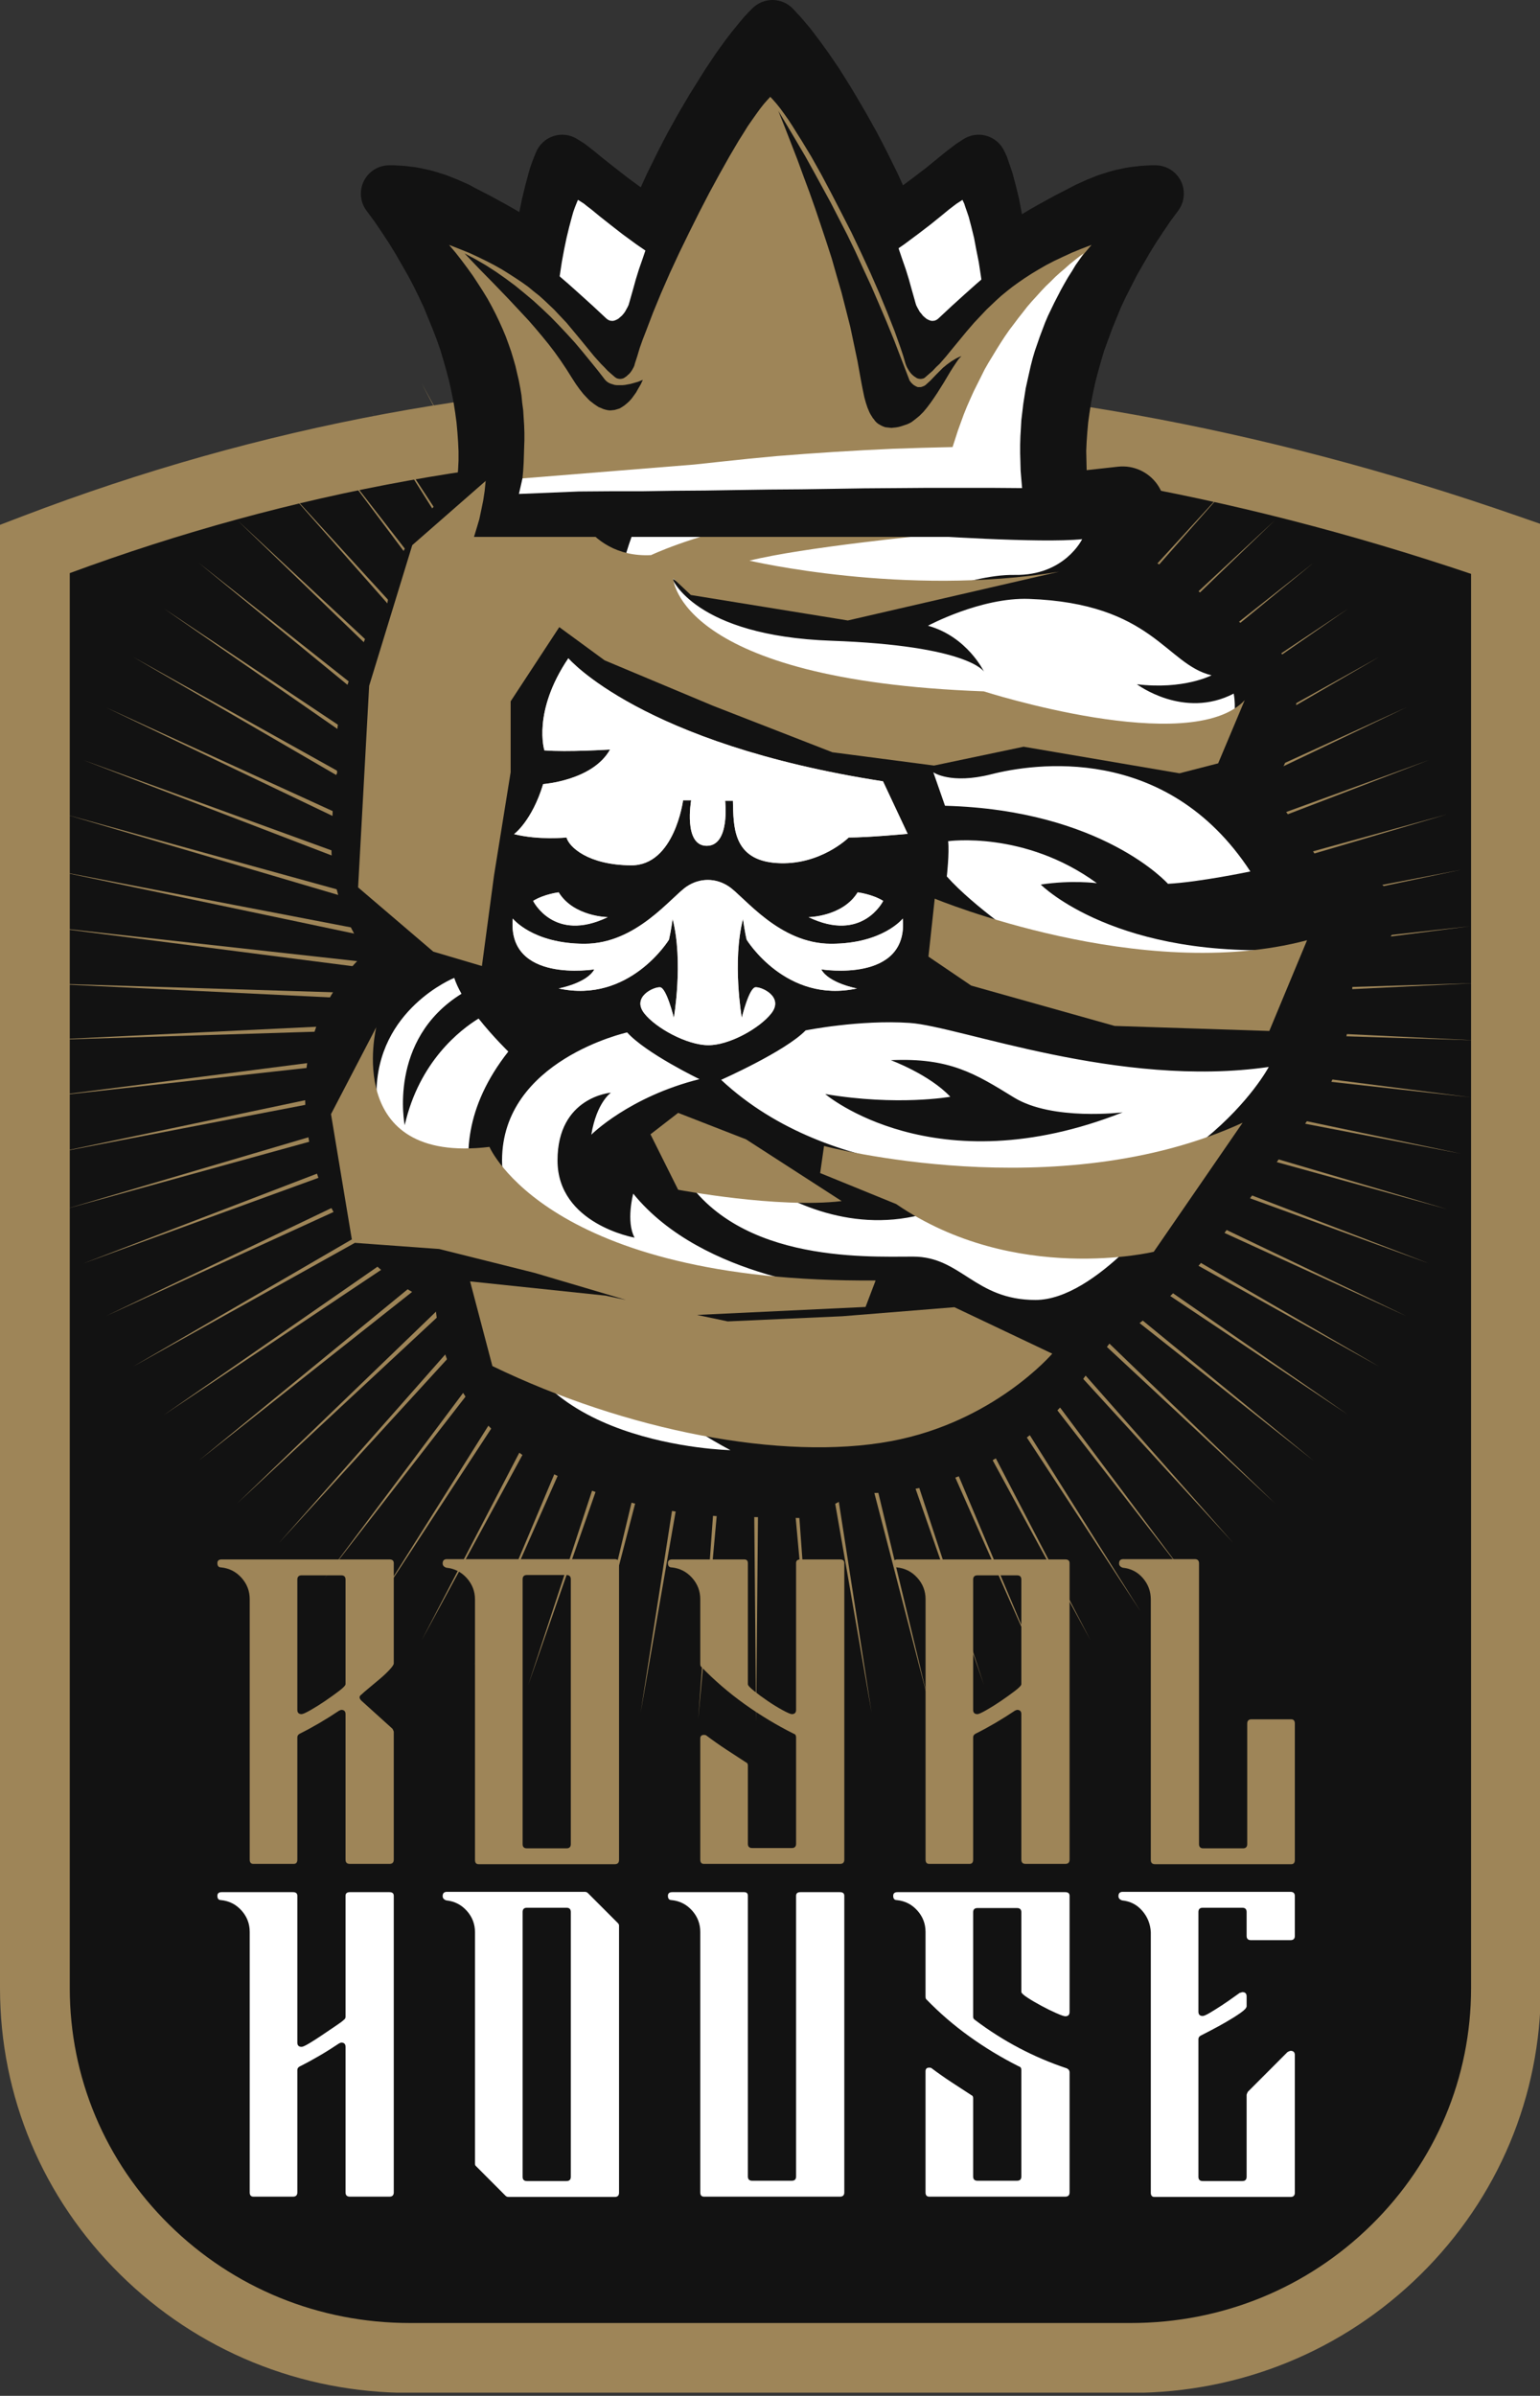 <svg width="128" height="199" viewBox="0 0 128 199" fill="none" xmlns="http://www.w3.org/2000/svg">
<rect x="0" y="0" width="128" height="199" fill="#333333" stroke="none"/>
<g clip-path="url(#clip0_134_2)">
<path d="M2.478 45.578L3.797 170.034C3.797 170.034 9.518 190.001 19.32 192.341C29.122 194.682 80.074 194.33 80.074 194.33L105.794 192.341C105.794 192.341 119.708 187.955 121.542 179.523C123.373 171.09 126.017 144.184 126.017 144.184L124.602 46.873C124.602 46.873 92.415 36.231 72.726 35.527C53.035 34.823 30.154 33.912 24.714 37.36C19.274 40.809 2.478 45.578 2.478 45.578Z" fill="#121212"/>
<path d="M5.798 47.604V165.129C5.798 172.553 8.733 179.534 14.063 184.787C19.404 190.053 26.509 192.952 34.069 192.952H94C101.56 192.952 108.665 190.053 114.006 184.787C119.338 179.534 122.271 172.553 122.271 165.129V47.667C102.144 40.879 82.225 37.412 63.03 37.361C62.886 37.361 62.739 37.36 62.594 37.36C43.317 37.36 24.221 40.805 5.798 47.604ZM94 198.757H34.069C24.979 198.757 16.428 195.265 9.994 188.924C3.55 182.571 0 174.12 0 165.129V43.594L1.865 42.881C21.671 35.31 42.264 31.502 63.047 31.556C83.503 31.611 104.724 35.411 126.12 42.85L128.069 43.528V165.129C128.069 174.12 124.52 182.57 118.075 188.924C111.641 195.265 103.092 198.757 94 198.757Z" fill="#9E8558"/>
<path d="M62.847 25.092L63.285 73.313L67.657 25.284L64.158 73.382L72.437 25.855L65.024 73.521L77.156 26.805L65.876 73.728L81.782 28.125L66.706 74.002L86.284 29.808L67.515 74.341L90.634 31.844L68.289 74.741L94.806 34.217L69.03 75.204L98.769 36.913L69.733 75.723L102.5 39.916L70.387 76.296L105.972 43.204L70.996 76.92L109.168 46.757L71.549 77.59L112.06 50.552L72.047 78.301L114.632 54.565L72.485 79.048L116.869 58.767L72.863 79.83L118.758 63.134L73.174 80.638L120.281 67.636L73.417 81.467L121.436 72.246L73.592 82.314L122.208 76.931L73.698 83.172L122.596 81.662L73.732 84.036L122.596 86.409L73.698 84.899L122.208 91.141L73.592 85.758L121.436 95.827L73.417 86.604L120.281 100.435L73.174 87.435L118.758 104.938L72.863 88.242L116.869 109.305L72.485 89.024L114.632 113.509L72.047 89.771L112.06 117.52L71.549 90.483L109.168 121.315L70.996 91.153L105.972 124.868L70.387 91.776L102.5 128.156L69.733 92.35L98.769 131.159L69.03 92.868L94.806 133.856L68.289 93.33L90.634 136.229L67.515 93.732L86.284 138.263L66.706 94.071L81.782 139.948L65.876 94.345L77.156 141.267L65.024 94.551L72.437 142.217L64.158 94.69L67.657 142.79L63.285 94.759L62.847 142.981L62.407 94.759L58.035 142.79L61.533 94.69L53.254 142.217L60.669 94.551L48.536 141.267L59.818 94.345L43.909 139.948L58.985 94.071L39.407 138.263L58.179 93.732L35.055 136.229L57.402 93.33L30.885 133.856L56.661 92.868L26.923 131.159L55.961 92.35L23.191 128.156L55.304 91.776L19.719 124.868L54.698 91.153L16.526 121.315L54.142 90.483L13.632 117.52L53.644 89.771L11.06 113.509L53.206 89.024L8.822 109.305L52.831 88.242L6.934 104.938L52.52 87.435L5.409 100.435L52.275 86.604L4.257 95.827L52.099 85.758L3.484 91.141L51.993 84.899L3.096 86.409L51.957 84.036L3.096 81.662L51.993 83.172L3.484 76.931L52.099 82.314L4.257 72.246L52.275 81.467L5.409 67.636L52.52 80.638L6.934 63.134L52.831 79.83L8.822 58.767L53.206 79.048L11.06 54.565L53.644 78.301L13.632 50.552L54.142 77.59L16.526 46.757L54.698 76.92L19.719 43.204L55.304 76.296L23.191 39.916L55.961 75.723L26.923 36.913L56.661 75.204L30.885 34.217L57.402 74.741L35.055 31.844L58.179 74.341L39.407 29.808L58.985 74.002L43.909 28.125L59.818 73.728L48.536 26.805L60.669 73.521L53.254 25.855L61.533 73.382L58.035 25.284L62.407 73.313L62.847 25.092Z" fill="#9E8558"/>
<path d="M103.615 180.806V174C103.615 173.967 103.648 173.882 103.716 173.746L107.014 170.445C107.149 170.377 107.233 170.344 107.267 170.344C107.503 170.344 107.623 170.463 107.623 170.699V182.126C107.623 182.363 107.503 182.481 107.267 182.481H95.956C95.752 182.481 95.651 182.363 95.651 182.126V160.491C95.617 159.814 95.381 159.221 94.941 158.713C94.503 158.205 93.945 157.918 93.266 157.85C93.064 157.783 92.963 157.664 92.963 157.495C92.963 157.258 93.081 157.139 93.317 157.139H107.267C107.503 157.139 107.623 157.258 107.623 157.495V160.796C107.623 161.033 107.503 161.151 107.267 161.151H103.971C103.733 161.151 103.615 161.033 103.615 160.796V158.815C103.615 158.579 103.497 158.46 103.261 158.46H99.963C99.727 158.46 99.609 158.579 99.609 158.815V167.093C99.609 167.33 99.727 167.449 99.963 167.449C100.066 167.449 100.258 167.365 100.547 167.195C100.833 167.025 101.146 166.832 101.485 166.611C101.822 166.391 102.145 166.171 102.448 165.951C102.753 165.731 102.956 165.587 103.057 165.519C103.124 165.519 103.167 165.511 103.184 165.493C103.201 165.477 103.227 165.468 103.261 165.468C103.497 165.468 103.615 165.587 103.615 165.824V166.636C103.615 166.772 103.446 166.958 103.107 167.195C102.77 167.432 102.381 167.677 101.94 167.931C101.502 168.185 101.072 168.423 100.648 168.642C100.225 168.862 99.946 169.007 99.811 169.074C99.676 169.142 99.609 169.244 99.609 169.378V180.806C99.609 181.042 99.727 181.161 99.963 181.161H103.261C103.497 181.161 103.615 181.042 103.615 180.806Z" fill="white"/>
<path d="M28.569 167.779C28.67 167.711 28.72 167.626 28.72 167.525V157.469C28.72 157.266 28.838 157.165 29.076 157.165H32.373C32.608 157.165 32.729 157.266 32.729 157.469V182.101C32.729 182.337 32.608 182.456 32.373 182.456H29.076C28.838 182.456 28.72 182.337 28.72 182.101V170.013C28.72 169.777 28.602 169.658 28.367 169.658C28.333 169.658 28.306 169.667 28.29 169.683C28.273 169.701 28.246 169.708 28.213 169.708C27.099 170.454 25.999 171.097 24.916 171.639C24.782 171.707 24.714 171.808 24.714 171.943V182.101C24.714 182.337 24.594 182.456 24.358 182.456H21.062C20.857 182.456 20.756 182.337 20.756 182.101V160.465C20.756 159.789 20.528 159.196 20.073 158.688C19.616 158.18 19.05 157.893 18.372 157.825C18.17 157.825 18.069 157.706 18.069 157.469C18.069 157.266 18.187 157.165 18.422 157.165H24.358C24.594 157.165 24.714 157.266 24.714 157.469V169.658C24.714 169.895 24.832 170.013 25.068 170.013C25.171 170.013 25.39 169.912 25.727 169.708C26.066 169.505 26.42 169.277 26.793 169.023C27.166 168.769 27.529 168.524 27.883 168.287C28.239 168.05 28.468 167.881 28.569 167.779Z" fill="white"/>
<path d="M43.792 158.46C43.556 158.46 43.438 158.579 43.438 158.815V180.806C43.438 181.042 43.556 181.161 43.792 181.161H47.09C47.326 181.161 47.444 181.042 47.444 180.806V158.815C47.444 158.579 47.326 158.46 47.09 158.46H43.792ZM51.351 159.729C51.419 159.798 51.452 159.865 51.452 159.933V182.126C51.452 182.363 51.332 182.481 51.096 182.481H42.271C42.17 182.481 42.083 182.448 42.016 182.38L39.533 179.891C39.497 179.858 39.48 179.79 39.48 179.688V160.491C39.48 159.814 39.251 159.221 38.797 158.713C38.34 158.205 37.774 157.918 37.098 157.85C36.894 157.783 36.792 157.664 36.792 157.495C36.792 157.258 36.91 157.139 37.146 157.139H48.611C48.712 157.139 48.796 157.173 48.864 157.241L51.351 159.729Z" fill="white"/>
<path d="M88.645 171.791C88.813 171.859 88.9 171.977 88.9 172.146V182.101C88.9 182.337 88.779 182.456 88.543 182.456H77.233C77.028 182.456 76.927 182.337 76.927 182.101V172.045C76.927 171.842 77.028 171.74 77.233 171.74C77.334 171.74 77.401 171.758 77.435 171.791C77.976 172.197 78.518 172.578 79.059 172.933C79.598 173.289 80.156 173.653 80.734 174.025C80.835 174.06 80.885 174.144 80.885 174.279V180.78C80.885 181.017 81.003 181.135 81.239 181.135H84.537C84.773 181.135 84.891 181.017 84.891 180.78V171.943C84.891 171.774 84.824 171.672 84.689 171.639C83.269 170.927 81.908 170.107 80.606 169.175C79.304 168.244 78.094 167.204 76.98 166.052C76.944 166.019 76.927 165.934 76.927 165.798V160.465C76.927 159.789 76.699 159.196 76.244 158.688C75.787 158.18 75.221 157.893 74.545 157.825C74.341 157.825 74.24 157.706 74.24 157.469C74.24 157.266 74.358 157.165 74.593 157.165H88.543C88.779 157.165 88.9 157.266 88.9 157.469V167.118C88.9 167.356 88.779 167.474 88.543 167.474C88.442 167.474 88.197 167.39 87.807 167.22C87.42 167.051 87.006 166.848 86.566 166.61C86.126 166.374 85.736 166.146 85.399 165.925C85.06 165.705 84.891 165.544 84.891 165.443V158.84C84.891 158.604 84.773 158.485 84.537 158.485H81.239C81.003 158.485 80.885 158.604 80.885 158.84V167.525C80.885 167.626 80.936 167.711 81.037 167.779C83.371 169.54 85.906 170.877 88.645 171.791Z" fill="white"/>
<path d="M69.82 182.456H58.509C58.305 182.456 58.204 182.337 58.204 182.101V160.465C58.204 159.789 57.975 159.196 57.52 158.688C57.063 158.18 56.498 157.893 55.822 157.825C55.617 157.825 55.516 157.706 55.516 157.469C55.516 157.266 55.634 157.165 55.87 157.165H61.856C62.06 157.165 62.161 157.266 62.161 157.469V180.78C62.161 181.017 62.279 181.135 62.515 181.135H65.814C66.05 181.135 66.168 181.017 66.168 180.78V157.469C66.168 157.266 66.285 157.165 66.524 157.165H69.82C70.056 157.165 70.176 157.266 70.176 157.469V182.101C70.176 182.337 70.056 182.456 69.82 182.456Z" fill="white"/>
<path d="M81.241 130.85C81.003 130.85 80.885 130.969 80.885 131.205V142.023C80.885 142.259 81.003 142.378 81.241 142.378C81.342 142.378 81.585 142.269 81.975 142.048C82.362 141.828 82.769 141.574 83.192 141.286C83.616 140.999 84.003 140.719 84.359 140.448C84.713 140.178 84.891 139.991 84.891 139.889V131.205C84.891 130.969 84.773 130.85 84.537 130.85H81.241ZM81.087 144.003C80.953 144.071 80.885 144.173 80.885 144.308V154.465C80.885 154.702 80.784 154.82 80.58 154.82H77.233C77.031 154.82 76.93 154.702 76.93 154.465V132.83C76.93 132.153 76.701 131.561 76.244 131.053C75.787 130.545 75.221 130.257 74.545 130.189C74.341 130.189 74.24 130.071 74.24 129.834C74.24 129.63 74.36 129.529 74.596 129.529H88.543C88.779 129.529 88.9 129.63 88.9 129.834V154.465C88.9 154.702 88.779 154.82 88.543 154.82H85.247C85.009 154.82 84.891 154.702 84.891 154.465V142.378C84.891 142.142 84.773 142.023 84.537 142.023C84.504 142.023 84.477 142.031 84.46 142.048C84.444 142.065 84.417 142.073 84.383 142.073C83.269 142.818 82.17 143.462 81.087 144.003Z" fill="#9E8558"/>
<path d="M107.317 154.846H96.007C95.769 154.846 95.651 154.727 95.651 154.491V132.856C95.651 132.179 95.432 131.586 94.991 131.078C94.553 130.57 93.995 130.283 93.317 130.215C93.115 130.147 93.014 130.029 93.014 129.86C93.014 129.623 93.134 129.504 93.37 129.504H99.303C99.541 129.504 99.659 129.623 99.659 129.86V153.17C99.659 153.407 99.777 153.526 100.013 153.526H103.311C103.547 153.526 103.665 153.407 103.665 153.17V143.165C103.665 142.929 103.783 142.809 104.021 142.809H107.317C107.522 142.809 107.623 142.929 107.623 143.165V154.491C107.623 154.727 107.522 154.846 107.317 154.846Z" fill="#9E8558"/>
<path d="M28.367 130.85H25.068C24.832 130.85 24.714 130.969 24.714 131.205V142.023C24.714 142.259 24.832 142.378 25.068 142.378C25.171 142.378 25.414 142.269 25.804 142.048C26.192 141.828 26.598 141.574 27.022 141.286C27.443 140.999 27.832 140.719 28.189 140.448C28.542 140.178 28.72 139.991 28.72 139.889V131.205C28.72 130.969 28.602 130.85 28.367 130.85ZM28.213 142.073C27.099 142.818 25.999 143.462 24.916 144.003C24.782 144.071 24.714 144.173 24.714 144.308V154.465C24.714 154.702 24.611 154.82 24.409 154.82H21.062C20.857 154.82 20.756 154.702 20.756 154.465V132.83C20.756 132.153 20.528 131.561 20.073 131.053C19.616 130.545 19.05 130.257 18.374 130.189C18.17 130.189 18.069 130.071 18.069 129.834C18.069 129.63 18.187 129.529 18.425 129.529H32.373C32.608 129.529 32.729 129.63 32.729 129.834V138.163C32.729 138.264 32.608 138.442 32.373 138.696C32.137 138.95 31.858 139.213 31.535 139.483C31.215 139.754 30.91 140.008 30.623 140.245C30.335 140.482 30.14 140.651 30.039 140.753C29.837 140.889 29.837 141.057 30.039 141.261L32.625 143.597C32.695 143.732 32.729 143.817 32.729 143.851V154.465C32.729 154.702 32.608 154.82 32.373 154.82H29.076C28.838 154.82 28.72 154.702 28.72 154.465V142.378C28.72 142.142 28.602 142.023 28.367 142.023C28.333 142.023 28.306 142.031 28.29 142.048C28.273 142.065 28.246 142.073 28.213 142.073Z" fill="#9E8558"/>
<path d="M58.711 144.155C59.253 144.562 59.794 144.942 60.335 145.298C60.874 145.654 61.432 146.018 62.01 146.39C62.111 146.424 62.161 146.509 62.161 146.644V153.145C62.161 153.382 62.279 153.5 62.515 153.5H65.814C66.05 153.5 66.168 153.382 66.168 153.145V144.308C66.168 144.139 66.1 144.037 65.965 144.003C64.546 143.292 63.184 142.472 61.882 141.54C60.581 140.609 59.371 139.568 58.257 138.417C58.221 138.383 58.204 138.298 58.204 138.163V132.83C58.204 132.153 57.975 131.561 57.52 131.053C57.063 130.545 56.498 130.257 55.822 130.189C55.617 130.189 55.516 130.071 55.516 129.834C55.516 129.63 55.634 129.529 55.87 129.529H61.856C62.06 129.529 62.161 129.63 62.161 129.834V139.889C62.161 139.991 62.33 140.178 62.669 140.448C63.006 140.719 63.386 140.999 63.81 141.286C64.231 141.574 64.647 141.828 65.051 142.048C65.458 142.269 65.713 142.378 65.814 142.378C66.05 142.378 66.168 142.259 66.168 142.023V129.834C66.168 129.63 66.285 129.529 66.524 129.529H69.82C70.056 129.529 70.176 129.63 70.176 129.834V154.465C70.176 154.702 70.056 154.82 69.82 154.82H58.509C58.305 154.82 58.204 154.702 58.204 154.465V144.409C58.204 144.206 58.305 144.104 58.509 144.104C58.61 144.104 58.678 144.122 58.711 144.155Z" fill="#9E8558"/>
<path d="M47.444 153.17V131.18C47.444 130.943 47.326 130.824 47.09 130.824H43.792C43.556 130.824 43.438 130.943 43.438 131.18V153.17C43.438 153.407 43.556 153.526 43.792 153.526H47.09C47.326 153.526 47.444 153.407 47.444 153.17ZM51.096 154.846H39.786C39.581 154.846 39.48 154.727 39.48 154.491V132.856C39.48 132.179 39.251 131.586 38.797 131.078C38.34 130.57 37.774 130.283 37.098 130.215C36.894 130.147 36.792 130.029 36.792 129.86C36.792 129.623 36.91 129.504 37.146 129.504H51.096C51.332 129.504 51.452 129.623 51.452 129.86V154.491C51.452 154.727 51.332 154.846 51.096 154.846Z" fill="#9E8558"/>
<path d="M98.144 15.025C97.744 14.231 96.931 13.73 96.041 13.73H95.699C95.653 13.73 95.608 13.731 95.562 13.734L94.876 13.774C94.835 13.776 94.794 13.78 94.753 13.784L94.034 13.867C93.998 13.871 93.959 13.876 93.923 13.883L93.56 13.943C93.519 13.95 93.478 13.958 93.437 13.967L92.718 14.123C92.667 14.133 92.619 14.145 92.571 14.159L92.21 14.259C92.184 14.267 92.157 14.274 92.131 14.283L91.366 14.525C91.31 14.543 91.255 14.562 91.2 14.584L90.394 14.906C90.365 14.918 90.334 14.931 90.302 14.945L89.496 15.308C89.455 15.328 89.412 15.348 89.371 15.37L87.593 16.289C87.576 16.299 87.557 16.308 87.54 16.319L86.291 17.004C86.282 17.009 86.272 17.015 86.263 17.02L85.659 17.362C85.642 17.372 85.625 17.382 85.608 17.392L84.942 17.793L84.704 16.537C84.694 16.496 84.687 16.454 84.677 16.413L84.434 15.425C84.432 15.41 84.427 15.395 84.422 15.379L84.181 14.472C84.169 14.425 84.155 14.379 84.141 14.333L83.999 13.91C83.994 13.899 83.991 13.887 83.987 13.876L83.736 13.145C83.707 13.056 83.674 12.97 83.633 12.885L83.472 12.543C83.18 11.922 82.632 11.46 81.973 11.276C81.313 11.091 80.606 11.205 80.036 11.585L79.545 11.906C79.497 11.937 79.451 11.97 79.405 12.004L78.725 12.521C78.703 12.537 78.681 12.554 78.66 12.571L76.99 13.929L75.919 14.748L75.053 15.391L74.627 14.45C74.615 14.422 74.601 14.395 74.589 14.368L73.773 12.715C73.766 12.701 73.758 12.687 73.751 12.674L73.33 11.847C73.325 11.84 73.323 11.833 73.318 11.826L72.895 11.02C72.885 10.998 72.873 10.978 72.861 10.957L72.004 9.423C71.993 9.401 71.981 9.379 71.969 9.358L71.112 7.903C71.107 7.895 71.102 7.887 71.097 7.878L70.674 7.173C70.667 7.16 70.66 7.147 70.65 7.134L69.805 5.783C69.789 5.757 69.772 5.731 69.755 5.705L68.93 4.495C68.92 4.482 68.91 4.468 68.901 4.455L68.497 3.89C68.492 3.883 68.487 3.877 68.482 3.87L68.102 3.346C68.092 3.334 68.083 3.322 68.073 3.31L67.339 2.348C67.313 2.316 67.289 2.285 67.262 2.254L66.591 1.464C66.564 1.432 66.536 1.401 66.507 1.371L65.927 0.748C65.492 0.281 64.883 0.011 64.245 0C63.608 -0.013 62.992 0.239 62.539 0.691L62.239 0.994C62.222 1.011 62.202 1.029 62.186 1.047L61.885 1.37C61.856 1.401 61.827 1.432 61.801 1.464L61.478 1.847C61.469 1.859 61.459 1.871 61.449 1.882L60.752 2.74C60.735 2.762 60.718 2.784 60.701 2.806L60.319 3.31C60.309 3.322 60.299 3.333 60.292 3.345L59.91 3.869C59.905 3.876 59.898 3.884 59.893 3.891L59.491 4.456C59.476 4.476 59.462 4.497 59.447 4.518L58.642 5.727C58.63 5.746 58.617 5.764 58.605 5.783L57.318 7.837C57.306 7.859 57.292 7.881 57.28 7.903L56.423 9.358C56.411 9.379 56.397 9.401 56.385 9.423L55.531 10.957C55.519 10.978 55.507 10.998 55.497 11.02L55.073 11.826C55.069 11.833 55.066 11.84 55.061 11.848L54.64 12.674C54.633 12.688 54.626 12.701 54.619 12.715L53.803 14.368C53.791 14.395 53.777 14.422 53.764 14.45L53.259 15.559L52.153 14.749L50.175 13.201L49.41 12.571C49.388 12.554 49.366 12.537 49.345 12.521L48.743 12.05C48.678 11.998 48.613 11.95 48.544 11.906L48.262 11.725C48.25 11.717 48.236 11.708 48.224 11.7L47.961 11.539C47.374 11.177 46.657 11.091 46 11.305C45.343 11.518 44.814 12.01 44.55 12.649L44.41 12.991C44.403 13.006 44.398 13.021 44.391 13.036L44.251 13.399C44.242 13.424 44.232 13.448 44.222 13.473L44.083 13.876C44.066 13.92 44.054 13.964 44.039 14.008L43.919 14.431C43.917 14.445 43.912 14.458 43.91 14.472L43.666 15.379C43.662 15.395 43.659 15.41 43.654 15.425L43.414 16.413C43.407 16.441 43.399 16.468 43.395 16.495L43.173 17.564C43.171 17.58 43.166 17.596 43.164 17.613L42.755 17.375C42.747 17.371 42.74 17.367 42.733 17.362L42.129 17.02C42.119 17.014 42.11 17.009 42.1 17.004L40.851 16.319C40.835 16.308 40.815 16.299 40.798 16.289L39.456 15.599L39.083 15.392C39.016 15.355 38.946 15.322 38.876 15.291L38.089 14.945C38.058 14.931 38.027 14.918 37.998 14.906L37.192 14.584C37.137 14.562 37.081 14.543 37.026 14.525L36.261 14.283C36.234 14.274 36.208 14.267 36.181 14.259L35.818 14.159C35.772 14.145 35.724 14.133 35.674 14.123L34.954 13.967C34.913 13.958 34.873 13.95 34.832 13.943L34.468 13.883C34.432 13.876 34.394 13.871 34.358 13.867L33.672 13.786C33.624 13.78 33.576 13.776 33.528 13.774L32.83 13.734C32.784 13.731 32.738 13.73 32.693 13.73H32.351C31.461 13.73 30.648 14.231 30.248 15.025C29.846 15.82 29.928 16.772 30.457 17.488L31.114 18.379L31.723 19.275L32.317 20.178L32.864 21.064L33.915 22.894L34.379 23.772L34.817 24.665L35.231 25.548L35.979 27.373L36.321 28.267L36.612 29.109L36.874 29.99L37.124 30.879L37.348 31.736L37.536 32.597L37.702 33.435L37.832 34.27L37.943 35.083L38.017 35.892L38.075 36.707L38.111 37.492V38.247L38.075 38.988L38.017 39.757L37.947 40.49L37.844 41.154L37.555 42.543L37.146 43.905C36.927 44.62 37.062 45.396 37.505 45.997C37.95 46.597 38.65 46.952 39.398 46.952H89.013C89.77 46.952 90.48 46.587 90.923 45.973C91.366 45.358 91.486 44.568 91.248 43.849L91.026 43.188L90.853 42.544L90.69 41.848L90.548 41.154L90.444 40.49L90.374 39.757L90.319 39.016L90.283 37.465L90.317 36.707L90.374 35.892L90.447 35.083L90.56 34.27L90.69 33.435L90.856 32.596L91.043 31.736L91.267 30.879L91.517 29.99L91.772 29.131L92.422 27.353L93.161 25.548L93.565 24.684L94.486 22.876L95.528 21.064L96.074 20.178L96.669 19.275L97.277 18.379L97.934 17.488C98.463 16.772 98.543 15.82 98.144 15.025Z" fill="#121212"/>
<path fill-rule="evenodd" clip-rule="evenodd" d="M38.777 48.569C38.777 48.569 44.417 47.657 51.38 48.831C51.38 48.831 43.864 51.032 38.777 48.569ZM51.731 102.825C60.042 106.622 69.548 108.012 79.21 106.269C85.509 105.132 91.286 102.769 96.332 99.471C81.602 100.832 59.977 102.286 51.731 102.825Z" fill="#C9BDAE"/>
<path fill-rule="evenodd" clip-rule="evenodd" d="M73.503 37.128L73.833 37.125C83.269 37.125 85.358 41.981 85.646 42.825C87.049 42.842 88.298 42.82 89.123 42.729L93.312 42.268L91.495 46.075C91.495 46.075 91.026 47.138 89.857 48.205C93.608 49.022 95.778 50.556 97.515 51.94C98.615 52.818 104.064 56.825 104.064 56.825L104.165 57.295C104.165 57.295 104.897 61.232 102.491 63.611C101.815 64.279 100.893 64.869 99.611 65.185C101.601 66.617 103.511 68.552 105.207 71.144L107.091 74.025L103.725 74.729L112.514 76.096L108.934 80.327C108.879 83.267 108.727 86.231 106.831 89.631L103.504 94.136L98.288 101.198C98.288 101.198 96.009 104.281 93.018 106.748C92.025 107.567 90.949 108.302 89.85 108.871L86.375 113.545C86.375 113.545 81.234 120.489 72.305 120.489C69.492 120.489 66.557 122.563 66.557 122.563L60.349 122.441C60.349 122.441 53.415 122.295 47.701 119.331C43.515 117.16 39.999 113.556 39.665 107.746L39.557 105.852C38.034 105.369 35.835 104.431 33.828 102.681L32.863 101.76C30.65 99.428 28.876 95.94 28.876 90.75C28.876 84.393 33.215 81.01 35.452 79.689C33.525 77.818 30.91 74.439 31.076 69.985L31.237 65.624L32.274 66.367C31.285 64.215 30.941 61.158 32.637 56.854L33.821 53.847L36.292 55.89C35.685 54.215 35.339 52.179 35.796 49.966C36.239 47.816 37.415 45.454 39.963 43.125L40.704 42.48L40.976 42.258L45.483 38.652L45.476 38.706C45.873 38.144 46.344 37.609 46.902 37.113C48.399 35.786 50.983 34.89 54.01 34.439C56.606 34.051 68.561 34.027 69.283 33.932C71.439 33.785 73.003 33.585 74.403 33.37L73.503 37.128ZM43.021 36.109C43.474 35.538 43.986 34.991 44.569 34.475C46.457 32.798 49.667 31.522 53.492 30.951C56.096 30.563 68.097 30.532 68.823 30.436C68.896 30.427 68.97 30.419 69.045 30.414C71.076 30.276 72.55 30.088 73.871 29.885C75.031 29.708 76.203 30.119 76.997 30.984C77.719 31.77 78.041 32.837 77.887 33.883C83.563 34.727 86.385 37.298 87.764 39.288C88.134 39.276 88.464 39.255 88.738 39.225L92.927 38.764C94.197 38.624 95.444 39.184 96.185 40.227C96.923 41.27 97.041 42.633 96.49 43.788L95.278 46.328C97.114 47.201 98.502 48.22 99.707 49.182C100.79 50.045 106.15 53.983 106.15 53.983C106.846 54.496 107.329 55.247 107.51 56.093L107.608 56.564C107.616 56.592 107.621 56.621 107.625 56.649C107.625 56.649 108.508 62.05 105.4 65.653C106.36 66.699 107.281 67.88 108.152 69.213L110.039 72.093L110.07 72.148L113.053 72.612C114.312 72.808 115.368 73.669 115.813 74.864C116.258 76.059 116.022 77.401 115.199 78.374L112.418 81.662C112.3 84.716 111.87 87.828 109.909 91.348C109.834 91.48 109.752 91.607 109.663 91.728C109.663 91.728 106.333 96.233 106.333 96.232C106.333 96.232 101.119 103.294 101.119 103.294C101.119 103.294 98.586 106.725 95.256 109.47C94.296 110.261 93.271 110.984 92.22 111.589L89.205 115.645C89.205 115.645 83.038 124.014 72.305 124.014C70.472 124.014 68.585 125.444 68.585 125.444C67.972 125.877 67.238 126.103 66.487 126.088L60.28 125.966C60.277 125.966 60.277 125.966 60.275 125.966C60.275 125.966 52.494 125.789 46.082 122.462C40.95 119.799 36.713 115.35 36.176 108.318C34.706 107.649 33.065 106.691 31.514 105.339C31.475 105.304 31.434 105.268 31.396 105.231L30.433 104.31C30.392 104.27 30.351 104.23 30.313 104.189C27.604 101.337 25.356 97.099 25.356 90.75C25.356 85.255 27.88 81.493 30.392 79.12C28.759 76.723 27.418 73.573 27.558 69.854L27.719 65.493C27.736 65.032 27.842 64.588 28.027 64.181C27.726 61.862 27.998 59.022 29.36 55.56L30.546 52.553C30.849 51.781 31.412 51.151 32.125 50.76C32.168 50.266 32.242 49.764 32.346 49.255C32.909 46.521 34.35 43.483 37.589 40.522C37.61 40.502 37.632 40.483 37.654 40.465L38.395 39.82C38.423 39.795 38.452 39.77 38.481 39.746L38.753 39.524C38.763 39.517 38.77 39.511 38.777 39.504L43.021 36.109Z" fill="#121212"/>
<path fill-rule="evenodd" clip-rule="evenodd" d="M73.934 36.781L74.266 36.778C83.782 36.778 85.887 41.675 86.181 42.526C87.596 42.544 88.854 42.521 89.686 42.429L93.911 41.964L92.078 45.804C92.078 45.804 91.604 46.876 90.425 47.952C94.207 48.775 96.399 50.323 98.148 51.719C99.26 52.604 104.755 56.645 104.755 56.645L104.856 57.12C104.856 57.12 105.595 61.09 103.167 63.489C102.484 64.163 101.555 64.758 100.261 65.077C102.27 66.52 104.197 68.472 105.908 71.086L107.806 73.991L104.411 74.701L113.275 76.08L109.663 80.347C109.608 83.312 109.457 86.301 107.546 89.73L104.187 94.273L98.928 101.396C98.928 101.396 96.632 104.505 93.613 106.993C92.612 107.819 91.529 108.56 90.418 109.133L86.915 113.848C86.915 113.848 81.73 120.85 72.724 120.85C69.89 120.85 66.928 122.942 66.928 122.942L60.667 122.819C60.667 122.819 53.673 122.672 47.913 119.683C43.691 117.493 40.144 113.858 39.807 107.999L39.699 106.089C38.161 105.602 35.943 104.656 33.92 102.891L32.948 101.962C30.715 99.611 28.927 96.093 28.927 90.859C28.927 84.448 33.304 81.036 35.561 79.704C33.614 77.816 30.977 74.409 31.146 69.917L31.307 65.519L32.353 66.268C31.357 64.098 31.009 61.015 32.719 56.675L33.915 53.642L36.405 55.702C35.794 54.013 35.445 51.96 35.905 49.728C36.35 47.56 37.538 45.178 40.108 42.829L40.856 42.178L41.13 41.954L45.675 38.318L45.668 38.372C46.068 37.805 46.544 37.266 47.107 36.766C48.616 35.427 51.221 34.524 54.275 34.068C56.892 33.678 68.949 33.653 69.675 33.557C71.851 33.41 73.429 33.208 74.841 32.991L73.934 36.781Z" fill="#121212"/>
<path d="M34.572 102.175C36.475 103.83 38.568 104.715 39.99 105.167C40.373 105.288 40.64 105.633 40.664 106.034L40.772 107.943C41.046 112.694 43.597 116.355 48.356 118.824C53.856 121.676 60.619 121.85 60.687 121.851L66.644 121.969C67.484 121.426 70.109 119.883 72.724 119.883C81.147 119.883 86.089 113.338 86.137 113.272L89.643 108.556C89.732 108.438 89.845 108.341 89.975 108.274C90.978 107.755 91.994 107.073 92.999 106.246C95.891 103.862 98.129 100.85 98.151 100.82L106.73 89.205C108.453 86.085 108.641 83.339 108.699 80.329C108.701 80.106 108.783 79.892 108.927 79.722L111.422 76.771L104.264 75.658C103.802 75.586 103.458 75.194 103.446 74.726C103.434 74.259 103.757 73.849 104.214 73.754L106.22 73.334L105.099 71.617C103.564 69.272 101.748 67.337 99.698 65.863C99.392 65.643 99.24 65.264 99.313 64.894C99.385 64.523 99.664 64.227 100.03 64.137C101.021 63.893 101.825 63.455 102.486 62.8C104.527 60.785 103.911 57.332 103.906 57.297L103.887 57.207C102.715 56.345 98.521 53.254 97.547 52.476C95.891 51.156 93.822 49.682 90.22 48.898C89.867 48.821 89.585 48.553 89.491 48.203C89.397 47.853 89.506 47.48 89.775 47.236C90.771 46.327 91.192 45.416 91.197 45.407L92.29 43.117L89.792 43.392C88.993 43.48 87.773 43.514 86.169 43.494C85.76 43.489 85.399 43.227 85.266 42.841C85.086 42.319 83.255 37.746 74.266 37.746L73.941 37.749C73.641 37.745 73.361 37.616 73.176 37.383C72.991 37.15 72.924 36.845 72.993 36.555L73.568 34.151C72.551 34.284 71.319 34.415 69.762 34.522C69.445 34.554 68.489 34.572 66.023 34.612C62.313 34.673 56.108 34.773 54.416 35.026C51.402 35.476 49.032 36.351 47.749 37.49C47.261 37.923 46.825 38.407 46.457 38.93C46.349 39.084 46.202 39.198 46.039 39.266L41.477 42.919L40.743 43.559C38.638 45.483 37.324 47.63 36.85 49.923C36.489 51.687 36.643 53.52 37.315 55.372C37.464 55.783 37.319 56.242 36.963 56.493C36.607 56.745 36.126 56.727 35.792 56.449L34.324 55.237L33.619 57.03C32.257 60.486 32.127 63.458 33.231 65.864C33.414 66.262 33.309 66.735 32.969 67.014C32.753 67.193 32.478 67.265 32.211 67.226L32.11 69.953C31.961 73.987 34.269 77.104 36.232 79.009C36.448 79.219 36.554 79.518 36.521 79.818C36.484 80.118 36.311 80.384 36.051 80.538C33.751 81.895 29.894 85.041 29.894 90.859C29.894 95.152 31.153 98.657 33.633 101.278L34.572 102.175ZM66.925 123.91C66.921 123.91 66.913 123.91 66.909 123.91L60.648 123.787C60.352 123.781 53.36 123.6 47.468 120.542C42.136 117.776 39.153 113.458 38.842 108.054L38.77 106.797C37.216 106.239 35.173 105.267 33.285 103.621C33.272 103.611 33.263 103.601 33.253 103.591L32.281 102.662C32.269 102.651 32.257 102.64 32.248 102.629C29.404 99.634 27.96 95.674 27.96 90.859C27.96 84.793 31.658 81.211 34.047 79.531C32.033 77.319 30.024 74.044 30.178 69.881L30.342 65.483C30.354 65.155 30.532 64.858 30.809 64.69C30.26 62.226 30.597 59.42 31.819 56.32L33.015 53.287C33.128 52.999 33.373 52.783 33.672 52.705C33.973 52.628 34.29 52.699 34.528 52.896L34.803 53.121C34.663 51.911 34.716 50.712 34.957 49.533C35.512 46.831 37.028 44.335 39.456 42.114L40.221 41.448C40.228 41.441 40.238 41.434 40.245 41.428L40.519 41.204L45.047 37.58C45.464 37.025 45.94 36.508 46.467 36.041C48.466 34.266 51.739 33.468 54.133 33.111C55.949 32.84 61.752 32.746 65.992 32.677C67.698 32.649 69.312 32.623 69.555 32.597C69.577 32.594 69.591 32.593 69.611 32.592C71.906 32.436 73.47 32.223 74.694 32.034C75.014 31.986 75.334 32.098 75.553 32.336C75.772 32.573 75.856 32.904 75.782 33.217L75.156 35.824C83.209 36.086 85.976 39.854 86.821 41.563C88.038 41.567 88.962 41.535 89.58 41.467L93.805 41.002C94.154 40.964 94.496 41.117 94.7 41.404C94.903 41.69 94.934 42.065 94.785 42.382L92.954 46.214C92.908 46.316 92.677 46.795 92.213 47.415C95.124 48.293 97.078 49.627 98.752 50.962C99.835 51.825 105.272 55.825 105.328 55.865C105.518 56.006 105.65 56.212 105.701 56.444L105.802 56.919C105.84 57.125 106.608 61.449 103.846 64.178C103.362 64.656 102.813 65.056 102.207 65.374C103.889 66.81 105.402 68.547 106.716 70.556L108.617 73.461C108.79 73.729 108.824 74.066 108.701 74.362C108.696 74.37 108.694 74.379 108.689 74.387L113.424 75.123C113.768 75.177 114.059 75.413 114.179 75.742C114.302 76.07 114.237 76.438 114.013 76.706L110.623 80.711C110.551 83.869 110.289 86.793 108.391 90.201C108.369 90.238 108.347 90.273 108.323 90.306L99.705 101.971C99.609 102.102 97.301 105.206 94.229 107.74C93.185 108.6 92.121 109.322 91.062 109.888L87.689 114.426C87.468 114.726 82.11 121.818 72.724 121.818C70.239 121.818 67.51 123.715 67.484 123.734C67.32 123.848 67.125 123.91 66.925 123.91Z" fill="#121212"/>
<path fill-rule="evenodd" clip-rule="evenodd" d="M47.239 54.677C47.239 54.677 53.302 61.785 73.393 64.897L75.443 69.261C75.443 69.261 72.182 69.565 70.544 69.565C70.544 69.565 68.147 71.941 64.522 71.682C60.898 71.423 60.963 68.636 60.92 66.519H60.273C60.273 66.519 60.703 70.256 58.74 70.256C56.777 70.256 57.446 66.475 57.446 66.475H56.777C56.777 66.475 56.065 71.898 52.46 71.876C48.856 71.855 47.28 70.321 47.088 69.565C47.088 69.565 44.778 69.802 42.728 69.284C42.728 69.284 44.212 68.204 45.146 65.127C45.146 65.127 49.27 64.833 50.704 62.258C50.704 62.258 47.112 62.483 45.249 62.327C45.249 62.327 44.224 59.144 47.239 54.677ZM67.204 76.179C67.204 76.179 70.036 76.145 71.285 74.119C71.285 74.119 72.464 74.254 73.409 74.828C73.409 74.828 71.689 78.339 67.204 76.179ZM50.514 76.179C50.514 76.179 47.682 76.145 46.436 74.119C46.436 74.119 45.254 74.254 44.311 74.828C44.311 74.828 46.031 78.339 50.514 76.179ZM57.085 73.63C58.167 72.908 59.493 72.908 60.573 73.63C61.889 74.508 64.755 78.39 69.071 78.39C73.385 78.39 75.038 76.297 75.038 76.297C75.51 81.698 68.261 80.517 68.261 80.517C68.869 81.664 71.23 82.103 71.23 82.103C65.328 83.386 62.058 78.052 62.058 78.052C61.889 77.344 61.755 76.331 61.755 76.331C60.843 79.875 61.654 84.534 61.654 84.534C61.654 84.534 62.26 82.036 62.799 82.002C63.338 81.968 65.159 82.812 64.115 84.163C63.16 85.394 60.638 86.816 58.877 86.816C57.116 86.816 54.498 85.394 53.545 84.163C52.499 82.812 54.32 81.968 54.859 82.002C55.398 82.036 56.007 84.534 56.007 84.534C56.007 84.534 56.815 79.875 55.906 76.331C55.906 76.331 55.771 77.344 55.603 78.052C55.603 78.052 52.33 83.386 46.431 82.103C46.431 82.103 48.791 81.664 49.398 80.517C49.398 80.517 42.148 81.698 42.62 76.297C42.62 76.297 44.273 78.39 48.589 78.39C52.903 78.39 55.771 74.508 57.085 73.63Z" fill="#C9BDAE"/>
<path fill-rule="evenodd" clip-rule="evenodd" d="M47.239 54.677C47.239 54.677 53.302 61.785 73.393 64.897L75.443 69.261C75.443 69.261 72.182 69.565 70.544 69.565C70.544 69.565 68.147 71.941 64.522 71.682C60.898 71.423 60.963 68.636 60.92 66.519H60.273C60.273 66.519 60.703 70.256 58.74 70.256C56.777 70.256 57.446 66.475 57.446 66.475H56.777C56.777 66.475 56.065 71.898 52.46 71.876C48.856 71.855 47.28 70.321 47.088 69.565C47.088 69.565 44.778 69.802 42.728 69.284C42.728 69.284 44.212 68.204 45.146 65.127C45.146 65.127 49.27 64.833 50.704 62.258C50.704 62.258 47.112 62.483 45.249 62.327C45.249 62.327 44.224 59.144 47.239 54.677ZM67.204 76.179C67.204 76.179 70.036 76.145 71.285 74.119C71.285 74.119 72.464 74.254 73.409 74.828C73.409 74.828 71.689 78.339 67.204 76.179ZM50.514 76.179C50.514 76.179 47.682 76.145 46.436 74.119C46.436 74.119 45.254 74.254 44.311 74.828C44.311 74.828 46.031 78.339 50.514 76.179ZM57.085 73.63C58.167 72.908 59.493 72.908 60.573 73.63C61.889 74.508 64.755 78.39 69.071 78.39C73.385 78.39 75.038 76.297 75.038 76.297C75.51 81.698 68.261 80.517 68.261 80.517C68.869 81.664 71.23 82.103 71.23 82.103C65.328 83.386 62.058 78.052 62.058 78.052C61.889 77.344 61.755 76.331 61.755 76.331C60.843 79.875 61.654 84.534 61.654 84.534C61.654 84.534 62.26 82.036 62.799 82.002C63.338 81.968 65.159 82.812 64.115 84.163C63.16 85.394 60.638 86.816 58.877 86.816C57.116 86.816 54.498 85.394 53.545 84.163C52.499 82.812 54.32 81.968 54.859 82.002C55.398 82.036 56.007 84.534 56.007 84.534C56.007 84.534 56.815 79.875 55.906 76.331C55.906 76.331 55.771 77.344 55.603 78.052C55.603 78.052 52.33 83.386 46.431 82.103C46.431 82.103 48.791 81.664 49.398 80.517C49.398 80.517 42.148 81.698 42.62 76.297C42.62 76.297 44.273 78.39 48.589 78.39C52.903 78.39 55.771 74.508 57.085 73.63Z" fill="white"/>
<path fill-rule="evenodd" clip-rule="evenodd" d="M41.493 56.638C41.241 57.292 41.01 57.962 40.82 58.624C40.82 58.624 33.537 51.062 42.605 43.804C42.605 43.804 42.032 48.395 44.191 51.062C44.191 51.062 43.536 52.163 42.766 53.741C42.121 53.333 40.928 52.365 40.495 50.601C40.495 50.601 39.663 53.737 41.493 56.638ZM46.719 48.8C46.719 48.8 44.528 42.218 48.675 38.538C52.823 34.858 67.421 36.242 69.983 35.905C69.983 35.905 60.037 40.192 57.542 44.007C57.542 44.007 65.972 39.146 74.266 39.146C82.562 39.146 83.977 43.399 83.977 43.399C83.977 43.399 80.336 43.264 76.424 44.446C76.424 44.446 86.573 45.154 89.946 44.783C89.946 44.783 88.495 47.821 84.347 47.754C80.201 47.686 75.144 50.488 70.491 50.488C65.838 50.488 58.319 49.847 55.857 48.024C55.857 48.024 57.679 52.818 69.107 53.222C80.538 53.628 81.785 55.788 81.785 55.788C81.785 55.788 80.404 52.885 77.131 51.973C77.131 51.973 81.539 49.602 85.528 49.746C95.812 50.117 96.89 55.18 100.701 56.092C100.701 56.092 98.374 57.307 94.496 56.835C94.496 56.835 98.388 59.772 102.541 57.611C102.541 57.611 103.675 62.958 98.064 62.958C92.453 62.958 86.228 56.98 77.158 63.09L76.248 60.693C76.248 60.693 78.103 60.423 79.451 58.701C79.451 58.701 61.817 60.389 51.029 53.064C51.029 53.064 50.711 43.563 56.695 38.077C56.695 38.077 50.273 40.282 46.719 48.8ZM39.489 66.952C39.391 67.747 39.311 68.498 39.268 69.122C39.268 69.122 31.076 67.299 34.918 57.544C34.918 57.544 37.819 59.941 40.449 60.582C40.449 60.582 40.221 61.895 39.961 63.581C38.926 63.402 37.317 62.912 36.337 61.569C36.337 61.569 36.128 64.939 39.489 66.952ZM78.546 66.928L77.574 64.147C77.574 64.147 79.006 65.173 82.403 64.309C85.803 63.444 96.916 61.662 103.927 72.384C103.927 72.384 99.666 73.275 97.077 73.41C97.077 73.41 91.628 67.279 78.546 66.928ZM39.015 77.057C38.958 77.869 38.897 78.677 38.84 79.378C38.84 79.378 33.291 75.811 33.508 70.005C33.508 70.005 35.661 71.547 39.309 72.476C39.309 72.476 39.251 73.47 39.164 74.798C38.746 74.52 38.349 74.168 38.024 73.722C38.024 73.722 37.921 75.375 39.015 77.057ZM78.695 72.797C78.695 72.797 78.919 70.828 78.806 69.871C78.806 69.871 85.158 68.971 91.171 73.36C91.171 73.36 89.089 73.078 86.505 73.472C86.505 73.472 92.799 79.83 107.859 78.817C107.859 78.817 103.814 83.599 94.486 83.599C85.158 83.599 80.043 78.705 79.311 77.973L79.256 75.779C79.256 75.779 81.053 77.467 85.382 78.311C85.382 78.311 80.942 75.329 78.695 72.797ZM68.59 90.873C68.59 90.873 77.639 98.581 93.317 92.392C93.317 92.392 87.472 93.124 84.27 91.154C81.068 89.185 78.931 87.835 74.042 88.06C74.042 88.06 77.245 89.242 78.986 91.098C78.986 91.098 74.605 91.886 68.59 90.873ZM39.778 84.601C40.991 86.129 42.249 87.343 42.249 87.343C34.944 96.626 41.97 104.221 41.97 104.221C41.97 104.221 31.292 102.674 31.292 90.859C31.292 83.826 37.755 81.224 37.755 81.224C37.892 81.646 38.101 82.093 38.358 82.545C32.199 86.364 33.638 93.461 33.638 93.461C34.841 88.173 38.241 85.546 39.778 84.601ZM58.138 89.635C58.138 89.635 53.699 87.497 52.126 85.753C52.126 85.753 41.729 88.06 41.729 96.387C41.729 104.714 55.891 109.609 70.445 107.133C70.445 107.133 58.475 106.345 52.631 99.144C52.631 99.144 52.013 101.45 52.744 102.801C52.744 102.801 46.339 101.676 46.339 96.387C46.339 91.098 50.778 90.761 50.778 90.761C50.778 90.761 49.597 91.548 49.147 94.249C49.147 94.249 52.294 91.098 58.138 89.635ZM56.228 96.612C56.228 96.612 57.859 95.937 58.757 94.643C58.757 94.643 70.782 107.864 83.539 97.175C83.539 97.175 69.208 98.356 59.938 89.692C59.938 89.692 65.275 87.329 66.961 85.585C66.961 85.585 71.458 84.684 75.616 84.966C79.773 85.247 92.98 90.423 105.455 88.623C105.455 88.623 99.329 100.213 81.46 101.619C81.46 101.619 89.046 103.476 97.027 99.988C97.027 99.988 91.125 107.977 86.067 107.977C81.01 107.977 79.886 104.376 75.897 104.376C71.906 104.376 60.499 104.939 56.228 96.612ZM55.092 112.294C55.092 112.294 65.068 114.263 72.093 111.59C79.116 108.918 80.803 110.887 80.803 110.887C80.803 110.887 79.537 110.817 78.132 112.083C78.132 112.083 82.138 113.349 85.018 112.434C85.018 112.434 80.522 118.483 72.724 118.483C64.928 118.483 58.535 115.81 55.092 112.294ZM42.17 107.863C42.17 107.863 46.525 110.817 49.332 110.887C49.332 110.887 52.987 116.373 60.713 120.452C60.713 120.452 42.872 120.1 42.17 107.863Z" fill="white"/>
<g style="mix-blend-mode:darken">
<path fill-rule="evenodd" clip-rule="evenodd" d="M47.071 40.614C47.071 40.614 48.416 46.385 54.113 46.109C54.113 46.109 66.793 40.037 83.791 43.165L80.3 44.085L77.083 44.453C77.083 44.453 66.701 45.465 62.291 46.569C62.291 46.569 75.248 49.605 88.019 47.489L70.469 51.537L57.421 49.421L55.951 48.041C55.951 48.041 56.319 56.505 81.77 57.425C81.77 57.425 98.952 62.944 103.456 58.16L101.249 63.404L98.035 64.232L85.079 62.024L77.634 63.588L69.182 62.484L59.26 58.621L50.254 54.849L46.486 52.089L42.444 58.252V64.14L41.065 72.696L40.055 80.24L36.013 79.043L29.764 73.708L30.683 56.965L34.266 45.281L41.525 38.933L47.071 40.614ZM77.692 74.643C77.692 74.643 94.837 81.761 108.638 78.097L105.501 85.634L92.643 85.215L80.724 81.866L77.17 79.458L77.692 74.643ZM54.065 94.217L56.365 98.822C56.365 98.822 64.625 100.392 69.957 99.764L62.01 94.635L56.365 92.437L54.065 94.217ZM68.491 95.186C68.491 95.186 87.867 100.33 103.282 93.256L95.896 103.975C95.896 103.975 84.335 106.761 74.487 100.009L68.169 97.436L68.491 95.186ZM52.034 107.976L44.448 105.73L36.501 103.742L29.288 103.218L27.512 92.542L31.275 85.32C31.275 85.32 28.453 96.729 40.683 95.263C40.683 95.263 45.492 106.568 72.779 106.358L71.942 108.557L57.934 109.22L60.484 109.757L70.012 109.329L79.326 108.578L87.46 112.437C87.46 112.437 82.603 118.124 74.032 119.709C65.012 121.377 51.998 118.822 40.926 113.467L39.073 106.435L50.314 107.614L52.034 107.976Z" fill="#9E8558"/>
</g>
<path fill-rule="evenodd" clip-rule="evenodd" d="M79.995 16.6L79.773 16.749L79.511 16.916L79.215 17.14L78.897 17.382L78.173 17.977L77.317 18.666L76.294 19.448L75.142 20.304L74.492 20.751L73.804 21.216L73.08 21.682L72.298 22.166L72.204 22.222L72.129 22.259L72.038 22.278H71.944L71.853 22.259L71.759 22.222L71.665 22.166L71.574 22.11L71.499 22.036L71.405 21.961L71.331 21.868L71.256 21.775L71.145 21.552L71.052 21.328L70.922 20.881L70.772 20.435L70.606 20.006L70.438 19.578L70.253 19.15L70.048 18.722L69.844 18.294L69.639 17.884L69.194 17.084L68.727 16.302L68.244 15.557L67.743 14.832L67.24 14.161L66.74 13.51L66.237 12.914L65.734 12.356L65.27 11.853L64.825 11.388L64.397 10.997L64.024 10.643L63.634 10.997L63.225 11.388L62.78 11.853L62.296 12.356L61.812 12.914L61.31 13.51L60.807 14.161L60.306 14.832L59.803 15.557L59.32 16.302L58.855 17.084L58.41 17.884L58.187 18.294L57.982 18.722L57.797 19.15L57.609 19.578L57.443 20.006L57.275 20.435L57.126 20.881L56.996 21.328L56.904 21.552L56.774 21.775L56.717 21.868L56.625 21.961L56.55 22.036L56.457 22.11L56.382 22.166L56.291 22.222L56.197 22.259L56.103 22.278H56.011L55.918 22.259L55.824 22.222L55.752 22.166L54.97 21.682L54.245 21.216L53.557 20.751L52.905 20.304L51.734 19.448L50.73 18.666L49.857 17.977L49.133 17.382L48.815 17.14L48.536 16.916L48.276 16.749L48.036 16.6L47.906 16.916L47.773 17.252L47.643 17.624L47.533 18.015L47.309 18.852L47.088 19.765L46.883 20.751L46.695 21.775L46.529 22.873L46.342 23.99L46.195 25.144L46.027 26.336L45.877 27.527L45.711 28.737L45.562 29.947L45.413 31.138L45.247 32.33L45.079 33.465H64.024H82.971L82.802 32.33L82.636 31.138L82.487 29.947L82.319 28.737L82.17 27.527L82.023 26.336L81.855 25.144L81.686 23.99L81.52 22.873L81.352 21.775L81.147 20.751L80.962 19.765L80.738 18.852L80.517 18.015L80.385 17.624L80.254 17.252L80.144 16.916L79.995 16.6Z" fill="white"/>
<path fill-rule="evenodd" clip-rule="evenodd" d="M32.692 16.087L33.034 16.107L33.397 16.128L33.739 16.168L34.081 16.208L34.444 16.268L34.807 16.349L35.19 16.43L35.551 16.531L35.933 16.652L36.316 16.773L36.72 16.934L37.122 17.095L37.523 17.277L37.947 17.458L38.351 17.68L39.72 18.385L40.969 19.071L41.573 19.414L42.196 19.777L42.8 20.16L43.445 20.583L44.109 21.067L44.814 21.591L45.56 22.176L46.385 22.841L47.27 23.607L48.218 24.454L49.265 25.401L50.413 26.47L50.552 26.571L50.694 26.631L50.836 26.651H50.976L51.117 26.611L51.257 26.55L51.399 26.47L51.539 26.349L51.681 26.228L51.822 26.067L51.943 25.905L52.044 25.724L52.145 25.543L52.243 25.341L52.304 25.139L52.366 24.918L52.607 24.071L52.847 23.204L53.11 22.357L53.413 21.49L53.714 20.603L54.058 19.736L54.399 18.869L54.76 18.002L55.123 17.135L55.528 16.268L55.91 15.422L56.331 14.575L56.736 13.748L57.157 12.922L57.58 12.116L58.023 11.329L58.446 10.563L58.889 9.817L59.312 9.091L59.755 8.386L60.602 7.035L61.406 5.825L61.81 5.261L62.192 4.737L62.575 4.233L62.936 3.789L63.28 3.366L63.602 2.983L63.903 2.66L64.206 2.358L64.488 2.66L64.788 2.983L65.111 3.366L65.474 3.789L65.816 4.233L66.198 4.737L66.581 5.261L66.985 5.825L67.81 7.035L68.655 8.386L69.078 9.091L69.502 9.817L69.945 10.563L70.368 11.329L70.811 12.116L71.232 12.922L71.655 13.748L72.059 14.575L72.481 15.422L72.863 16.268L73.267 17.135L73.628 18.002L73.992 18.869L74.333 19.736L74.677 20.603L74.978 21.49L75.281 22.357L75.543 23.204L75.784 24.071L76.025 24.918L76.085 25.139L76.147 25.341L76.246 25.543L76.347 25.724L76.448 25.905L76.59 26.067L76.71 26.228L76.85 26.349L76.992 26.47L77.134 26.55L77.273 26.611L77.415 26.651H77.555L77.697 26.631L77.839 26.571L77.978 26.47L79.126 25.401L80.172 24.454L81.121 23.607L82.006 22.841L82.831 22.176L83.577 21.591L84.282 21.067L84.946 20.583L85.591 20.16L86.214 19.777L86.818 19.414L87.422 19.071L88.671 18.385L90.04 17.68L90.463 17.458L90.865 17.277L91.269 17.095L91.671 16.934L92.075 16.773L92.458 16.652L92.84 16.531L93.201 16.43L93.584 16.349L93.947 16.268L94.31 16.208L94.652 16.168L95.013 16.128L95.357 16.107L95.699 16.087H96.04L95.357 17.015L94.712 17.962L94.089 18.91L93.504 19.857L92.96 20.805L92.417 21.752L91.933 22.7L91.45 23.648L91.007 24.595L90.605 25.563L90.222 26.51L89.878 27.458L89.537 28.385L89.255 29.333L88.993 30.26L88.752 31.188L88.55 32.115L88.37 33.022L88.228 33.929L88.108 34.816L88.026 35.703L87.966 36.571L87.927 37.437L87.946 38.304L87.966 39.131L88.026 39.957L88.108 40.784L88.228 41.57L88.389 42.357L88.57 43.123L88.772 43.869L89.012 44.594H64.206H39.398L39.619 43.869L39.84 43.123L40.002 42.357L40.163 41.57L40.283 40.784L40.365 39.957L40.425 39.131L40.464 38.304V37.437L40.425 36.571L40.365 35.703L40.283 34.816L40.163 33.929L40.021 33.022L39.84 32.115L39.638 31.188L39.398 30.26L39.136 29.333L38.854 28.385L38.532 27.458L38.168 26.51L37.786 25.563L37.384 24.595L36.941 23.648L36.477 22.7L35.974 21.752L35.43 20.805L34.886 19.857L34.302 18.91L33.679 17.962L33.034 17.015L32.351 16.087H32.692Z" fill="#121212"/>
<path fill-rule="evenodd" clip-rule="evenodd" d="M37.324 20.341L38.15 20.664L38.956 20.986L39.699 21.329L40.404 21.672L41.068 22.015L41.713 22.377L42.297 22.74L42.86 23.103L43.404 23.466L43.91 23.829L44.371 24.212L44.833 24.575L45.257 24.958L45.661 25.341L46.044 25.704L46.404 26.087L47.09 26.813L47.694 27.538L48.279 28.244L48.842 28.93L49.386 29.595L49.949 30.22L50.23 30.502L50.514 30.804L50.815 31.067L51.118 31.329L51.238 31.409L51.358 31.45L51.479 31.47H51.602L51.722 31.45L51.842 31.409L51.962 31.329L52.083 31.248L52.184 31.147L52.304 31.047L52.405 30.925L52.506 30.785L52.588 30.643L52.667 30.502L52.727 30.361L52.768 30.2L52.971 29.575L53.17 28.909L53.413 28.224L53.695 27.498L54.279 25.966L54.944 24.353L55.668 22.7L56.454 21.006L57.28 19.313L58.105 17.66L58.95 16.027L59.796 14.474L60.622 13.002L61.406 11.672L61.789 11.067L62.152 10.482L62.515 9.958L62.857 9.474L63.179 9.031L63.48 8.648L63.764 8.325L64.024 8.043L64.286 8.325L64.567 8.648L64.871 9.031L65.193 9.474L65.535 9.958L65.876 10.482L66.24 11.067L66.622 11.672L67.428 13.002L68.254 14.474L69.079 16.027L69.923 17.66L70.77 19.313L71.576 21.006L72.361 22.7L73.085 24.353L73.751 25.966L74.355 27.498L74.615 28.224L74.858 28.909L75.079 29.575L75.26 30.2L75.32 30.361L75.382 30.502L75.462 30.643L75.544 30.785L75.642 30.925L75.743 31.047L75.844 31.147L75.965 31.248L76.085 31.329L76.208 31.409L76.328 31.45L76.448 31.47H76.569L76.691 31.45L76.812 31.409L76.913 31.329L77.213 31.067L77.517 30.804L77.798 30.502L78.099 30.22L78.643 29.595L79.186 28.93L79.752 28.244L80.334 27.538L80.96 26.813L81.643 26.087L82.006 25.704L82.389 25.341L82.791 24.958L83.214 24.575L83.657 24.212L84.14 23.829L84.643 23.466L85.168 23.103L85.731 22.74L86.335 22.377L86.96 22.015L87.624 21.672L88.349 21.329L89.094 20.986L89.879 20.664L90.726 20.341L90.182 20.986L89.657 21.631L89.174 22.277L88.731 22.922L88.288 23.567L87.887 24.192L87.523 24.817L87.162 25.442L86.84 26.067L86.537 26.692L86.255 27.317L86.012 27.942L85.772 28.547L85.55 29.171L85.37 29.776L85.187 30.401L85.047 31.006L84.906 31.611L84.805 32.236L84.703 32.841L84.624 33.466L84.564 34.071L84.504 34.696L84.482 35.321L84.463 35.946V36.571V37.196L84.482 37.821L84.523 38.446L84.564 39.091L84.605 39.736L84.684 40.361H43.366L43.426 39.736L43.486 39.091L43.525 38.446L43.546 37.821L43.565 37.196L43.587 36.571V35.946L43.565 35.321L43.525 34.696L43.486 34.071L43.404 33.466L43.344 32.841L43.243 32.236L43.123 31.611L42.981 31.006L42.841 30.401L42.661 29.776L42.478 29.171L42.257 28.547L42.035 27.942L41.773 27.317L41.491 26.692L41.191 26.067L40.868 25.442L40.524 24.817L40.142 24.192L39.74 23.567L39.316 22.922L38.854 22.277L38.371 21.631L37.868 20.986L37.324 20.341Z" fill="#9E8558"/>
<path fill-rule="evenodd" clip-rule="evenodd" d="M64.69 9.212L65.455 10.482L66.198 11.732L66.944 13.002L67.649 14.273L68.354 15.563L69.059 16.853L69.743 18.184L70.428 19.515L71.092 20.885L71.737 22.297L72.401 23.728L73.046 25.22L73.691 26.732L74.333 28.305L74.959 29.938L75.604 31.611L75.724 31.772L75.844 31.893L75.965 31.994L76.066 32.054L76.186 32.115L76.287 32.155H76.407H76.508L76.609 32.135L76.71 32.095L76.811 32.054L76.912 31.994L77.112 31.813L77.334 31.611L77.817 31.107L78.383 30.542L78.703 30.28L79.066 30.018L79.268 29.897L79.468 29.776L79.67 29.676L79.913 29.575L79.67 29.837L79.448 30.159L79.208 30.522L78.965 30.905L78.462 31.752L77.918 32.619L77.637 33.042L77.355 33.446L77.052 33.849L76.751 34.212L76.429 34.534L76.085 34.816L75.924 34.938L75.765 35.059L75.582 35.159L75.401 35.24L75.159 35.321L74.918 35.401L74.697 35.462L74.475 35.502L74.273 35.522L74.093 35.542L73.912 35.522L73.729 35.502L73.568 35.482L73.407 35.421L73.267 35.361L73.125 35.28L72.986 35.2L72.863 35.099L72.743 34.978L72.642 34.837L72.541 34.716L72.442 34.554L72.341 34.393L72.259 34.232L72.098 33.849L71.959 33.425L71.838 32.982L71.737 32.498L71.636 31.994L71.535 31.45L71.273 29.998L70.972 28.567L70.669 27.135L70.306 25.704L69.945 24.293L69.54 22.901L69.139 21.49L68.696 20.119L68.232 18.728L67.77 17.357L67.286 15.986L66.783 14.636L66.28 13.264L65.756 11.914L65.231 10.563L64.69 9.212Z" fill="#121212"/>
<path fill-rule="evenodd" clip-rule="evenodd" d="M38.611 21.047L39.518 21.53L40.385 22.035L41.229 22.579L42.035 23.144L42.822 23.728L43.587 24.353L44.33 24.978L45.057 25.643L45.76 26.309L46.445 27.014L47.109 27.72L47.773 28.446L48.418 29.212L49.044 29.978L49.667 30.744L50.292 31.55L50.413 31.671L50.552 31.772L50.714 31.853L50.896 31.913L51.096 31.974L51.298 31.994H51.5H51.722L51.943 31.974L52.164 31.933L52.386 31.893L52.607 31.833L53.031 31.712L53.432 31.55L53.252 31.933L53.05 32.276L52.869 32.599L52.667 32.881L52.487 33.123L52.285 33.345L52.083 33.526L51.883 33.688L51.7 33.809L51.5 33.929L51.298 33.99L51.096 34.05L50.916 34.071L50.714 34.091L50.514 34.071L50.331 34.03L50.131 33.97L49.949 33.889L49.749 33.809L49.566 33.688L49.386 33.566L49.205 33.425L49.022 33.284L48.842 33.103L48.5 32.74L48.178 32.337L47.874 31.913L47.574 31.45L47.09 30.683L46.606 29.958L46.104 29.252L45.579 28.567L45.035 27.901L44.492 27.256L43.948 26.631L43.366 26.006L42.215 24.776L41.029 23.547L39.822 22.317L38.611 21.047Z" fill="#121212"/>
<path fill-rule="evenodd" clip-rule="evenodd" d="M90.066 21.047L89.744 21.531L89.402 22.015L89.102 22.518L88.779 23.022L88.476 23.547L88.195 24.051L87.913 24.595L87.632 25.139L87.369 25.684L87.107 26.228L86.866 26.793L86.645 27.377L86.424 27.962L86.222 28.547L86.019 29.131L85.839 29.736L85.678 30.361L85.536 30.986L85.396 31.611L85.254 32.256L85.153 32.901L85.052 33.547L84.973 34.212L84.891 34.897L84.853 35.563L84.812 36.248L84.792 36.953V37.659L84.812 38.365L84.831 39.091L84.891 39.816L84.954 40.542L82.355 40.522H79.757H77.139L74.502 40.542L71.865 40.562L69.225 40.603L66.588 40.643L63.93 40.663L61.271 40.703L58.634 40.744L55.976 40.764L53.339 40.804H50.721L48.103 40.824L43.13 41.028L43.426 39.736L57.689 38.587L59.943 38.345L62.238 38.103L64.575 37.881L66.93 37.7L69.326 37.538L71.742 37.397L74.199 37.276L76.677 37.196L79.174 37.135L79.396 36.45L79.617 35.764L79.858 35.099L80.101 34.434L80.361 33.788L80.644 33.143L80.926 32.518L81.227 31.913L81.53 31.309L81.831 30.704L82.153 30.139L82.497 29.575L82.839 29.01L83.18 28.466L83.522 27.942L83.885 27.418L84.268 26.914L84.631 26.43L85.014 25.946L85.375 25.482L85.757 25.038L86.162 24.595L86.544 24.172L86.927 23.768L87.328 23.385L87.711 23.002L88.115 22.639L88.517 22.297L88.9 21.954L89.301 21.631L89.684 21.329L90.066 21.047Z" fill="white"/>
</g>
<defs>
<clipPath id="clip0_134_2">
<rect width="128" height="198.737" fill="white"/>
</clipPath>
</defs>
</svg>
